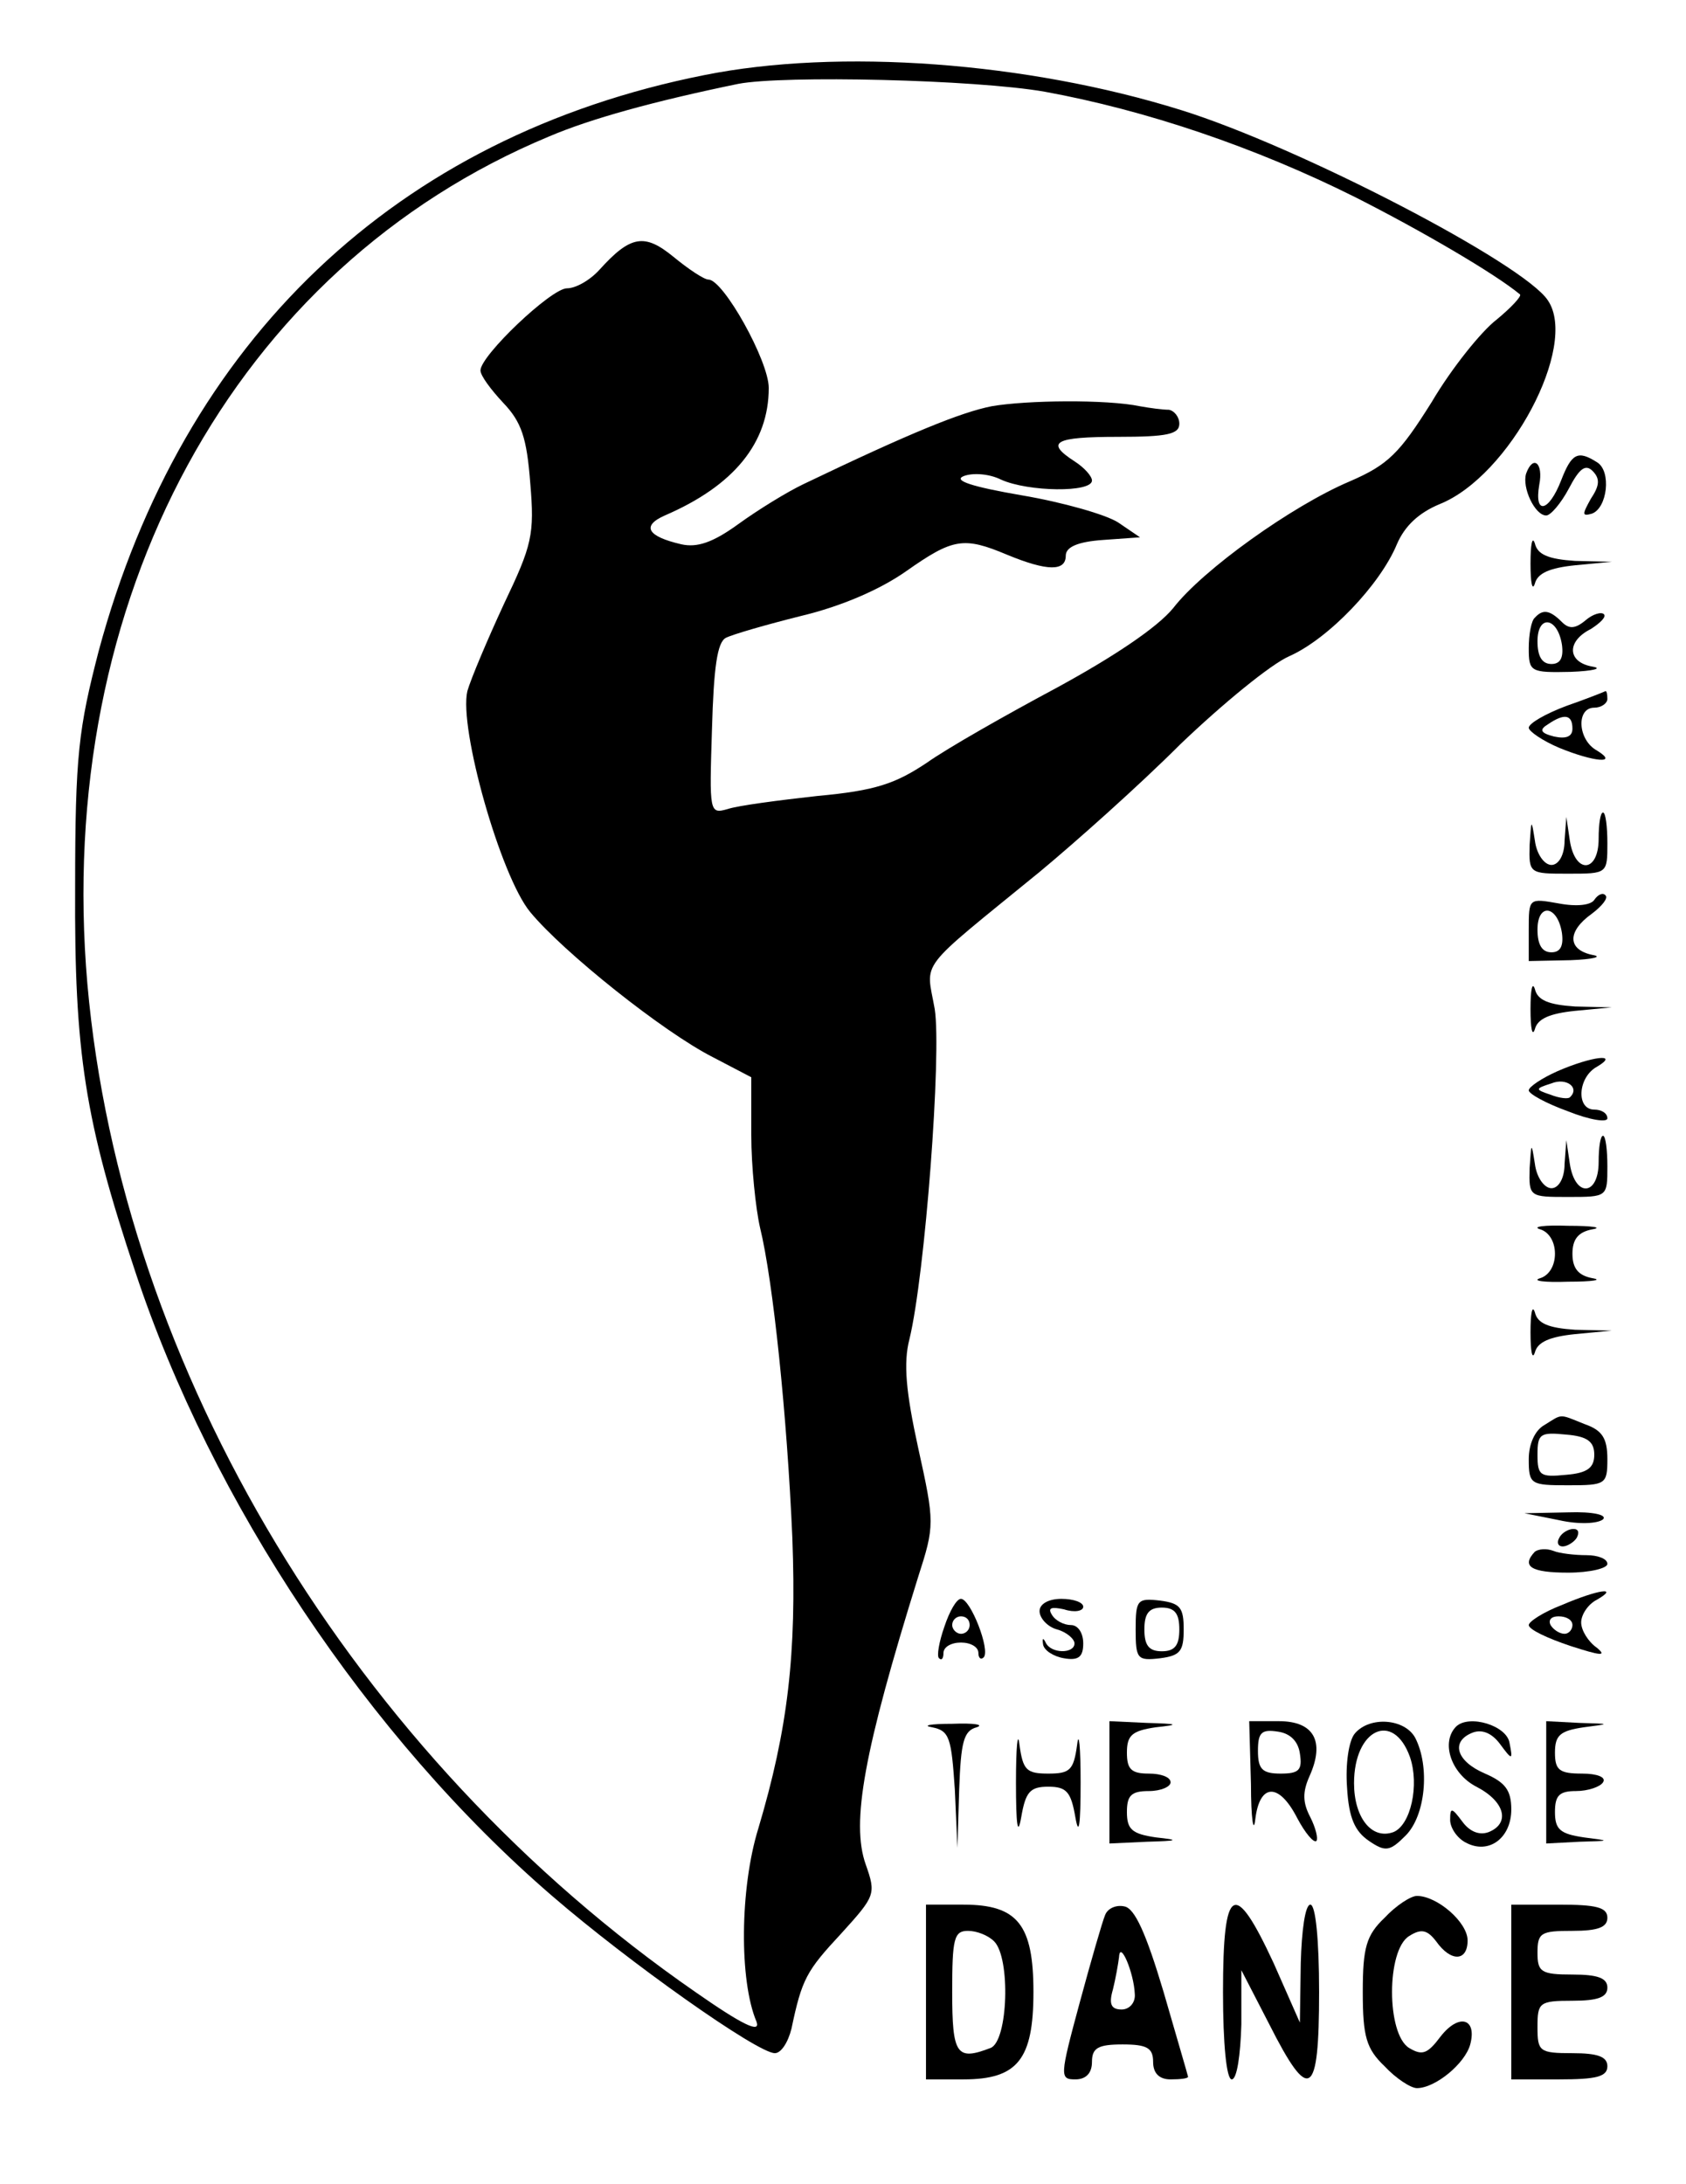 <?xml version="1.0" standalone="no"?>
<!DOCTYPE svg PUBLIC "-//W3C//DTD SVG 20010904//EN"
 "http://www.w3.org/TR/2001/REC-SVG-20010904/DTD/svg10.dtd">
<svg version="1.0" xmlns="http://www.w3.org/2000/svg"
 width="193pt" height="250pt" viewBox="0 0 193 250"
 preserveAspectRatio="xMidYMid meet">

<g transform="translate(0,250) scale(0.1,-0.1)"
fill="#000000" stroke="none">
<path d="M806 2414 c-352 -70 -597 -303 -693 -659 -23 -89 -27 -119 -27 -270
-1 -190 11 -267 69 -441 87 -263 267 -533 477 -714 88 -76 235 -180 255 -180
7 0 15 12 19 28 12 57 17 66 57 109 39 43 40 45 28 79 -17 48 -2 130 60 329
19 59 19 62 0 148 -14 64 -17 97 -10 124 18 74 37 327 29 378 -10 57 -22 41
120 157 41 34 114 99 161 146 48 46 104 92 125 101 45 20 104 82 123 128 9 21
25 36 49 46 80 32 159 181 124 233 -27 42 -285 176 -420 218 -176 55 -392 71
-546 40z m390 -19 c115 -21 240 -63 356 -121 75 -38 159 -87 188 -111 2 -2
-10 -15 -27 -29 -17 -13 -51 -55 -74 -94 -37 -59 -50 -72 -94 -91 -66 -28
-168 -101 -202 -145 -18 -22 -67 -55 -133 -91 -58 -31 -125 -69 -149 -86 -36
-24 -59 -32 -125 -38 -45 -5 -91 -11 -103 -15 -21 -6 -21 -4 -18 91 2 71 6
100 16 105 8 4 46 15 86 25 46 11 90 30 120 51 54 38 66 40 116 19 46 -19 67
-19 67 -1 0 10 14 16 43 18 l42 3 -25 17 c-14 9 -63 23 -110 31 -58 10 -79 17
-67 22 10 4 29 3 43 -4 31 -14 104 -15 104 -1 0 5 -9 15 -20 22 -34 22 -23 28
50 28 56 0 70 3 70 15 0 8 -6 15 -12 16 -7 0 -22 2 -33 4 -38 8 -130 7 -170 0
-35 -7 -92 -30 -215 -89 -19 -9 -53 -30 -75 -46 -29 -21 -47 -27 -65 -23 -39
9 -46 21 -19 33 79 34 119 83 119 146 0 31 -52 124 -69 124 -5 0 -23 12 -40
26 -33 27 -49 25 -85 -15 -11 -12 -27 -21 -37 -21 -18 0 -99 -77 -99 -94 0 -6
12 -22 26 -37 21 -22 27 -40 31 -92 5 -59 2 -71 -30 -138 -19 -41 -38 -86 -42
-100 -10 -42 38 -212 72 -253 38 -46 152 -137 209 -166 l44 -23 0 -66 c0 -36
5 -84 10 -106 15 -61 31 -216 37 -355 5 -133 -5 -219 -39 -333 -21 -68 -22
-174 -2 -221 5 -14 -17 -3 -70 34 -390 270 -657 712 -696 1154 -38 440 168
820 529 970 47 20 119 40 216 60 52 10 271 5 351 -9z"/>
<path d="M1787 1950 c-14 -36 -31 -40 -25 -5 5 25 -7 35 -15 13 -5 -16 10 -48
23 -48 5 0 17 14 26 31 12 23 19 28 27 20 9 -9 8 -17 -2 -32 -10 -18 -10 -20
1 -17 18 6 23 49 6 59 -22 14 -29 10 -41 -21z"/>
<path d="M1752 1855 c0 -22 2 -32 5 -23 3 12 17 18 46 21 l42 4 -42 1 c-30 2
-43 7 -46 20 -3 9 -5 -1 -5 -23z"/>
<path d="M1757 1793 c-4 -3 -7 -19 -7 -35 0 -27 2 -28 48 -27 26 1 37 4 25 6
-29 5 -30 29 -2 43 11 7 18 14 15 17 -3 3 -13 0 -21 -7 -12 -10 -19 -10 -27
-2 -14 14 -22 15 -31 5z m31 -31 c2 -15 -2 -22 -12 -22 -11 0 -16 9 -16 26 0
31 23 28 28 -4z"/>
<path d="M1793 1692 c-24 -9 -43 -20 -43 -25 0 -4 16 -15 35 -23 39 -16 69
-19 43 -3 -22 12 -24 49 -3 49 8 0 15 5 15 10 0 6 -1 9 -2 9 -2 -1 -22 -9 -45
-17z m7 -26 c0 -9 -7 -12 -21 -9 -16 4 -17 8 -7 14 19 13 28 11 28 -5z"/>
<path d="M1830 1540 c0 -39 -27 -41 -33 -2 l-4 27 -2 -27 c0 -17 -7 -28 -15
-28 -8 0 -17 12 -19 28 -4 25 -4 25 -6 -5 -1 -33 0 -33 44 -33 45 0 45 0 45
35 0 19 -2 35 -5 35 -3 0 -5 -13 -5 -30z"/>
<path d="M1825 1470 c-4 -6 -20 -8 -41 -4 -34 6 -34 6 -34 -30 l0 -36 48 1
c26 1 37 4 25 6 -29 6 -29 27 -1 47 12 9 19 18 16 21 -3 4 -9 1 -13 -5z m-37
-38 c2 -15 -2 -22 -12 -22 -11 0 -16 9 -16 26 0 31 23 28 28 -4z"/>
<path d="M1752 1345 c0 -22 2 -32 5 -23 3 12 17 18 46 21 l42 4 -42 1 c-30 2
-43 7 -46 20 -3 9 -5 -1 -5 -23z"/>
<path d="M1783 1274 c-18 -8 -33 -18 -33 -22 0 -4 20 -15 45 -24 25 -10 45
-13 45 -8 0 6 -7 10 -15 10 -21 0 -19 37 3 49 27 16 -6 12 -45 -5z m14 -30
c-2 -2 -12 -1 -22 3 -18 6 -18 7 1 13 17 7 33 -5 21 -16z"/>
<path d="M1830 1170 c0 -39 -27 -41 -33 -2 l-4 27 -2 -27 c0 -17 -7 -28 -15
-28 -8 0 -17 12 -19 28 -4 25 -4 25 -6 -5 -1 -33 0 -33 44 -33 45 0 45 0 45
35 0 19 -2 35 -5 35 -3 0 -5 -13 -5 -30z"/>
<path d="M1763 1093 c10 -3 17 -14 17 -28 0 -14 -7 -25 -17 -28 -10 -3 5 -5
32 -4 28 0 40 2 28 4 -16 3 -23 11 -23 28 0 17 7 25 23 28 12 2 0 4 -28 4 -27
1 -42 -1 -32 -4z"/>
<path d="M1752 975 c0 -22 2 -32 5 -23 3 12 17 18 46 21 l42 4 -42 1 c-30 2
-43 7 -46 20 -3 9 -5 -1 -5 -23z"/>
<path d="M1768 869 c-11 -6 -18 -22 -18 -39 0 -29 2 -30 45 -30 43 0 45 1 45
30 0 24 -6 33 -26 40 -30 12 -25 12 -46 -1z m57 -34 c0 -15 -8 -21 -32 -23
-30 -3 -33 -1 -33 23 0 24 3 26 33 23 24 -2 32 -8 32 -23z"/>
<path d="M1785 760 c22 -5 44 -4 50 1 5 5 -11 9 -40 8 l-50 -1 40 -8z"/>
<path d="M1785 740 c-3 -5 -2 -10 4 -10 5 0 13 5 16 10 3 6 2 10 -4 10 -5 0
-13 -4 -16 -10z"/>
<path d="M1757 724 c-16 -17 -4 -24 38 -24 25 0 45 5 45 10 0 6 -11 10 -24 10
-13 0 -31 2 -38 5 -8 3 -17 2 -21 -1z"/>
<path d="M1788 663 c-21 -8 -38 -19 -38 -23 0 -5 21 -15 48 -24 34 -11 42 -12
30 -2 -10 7 -18 20 -18 29 0 9 8 21 18 26 26 15 2 12 -40 -6z m12 -23 c0 -5
-4 -10 -9 -10 -6 0 -13 5 -16 10 -3 6 1 10 9 10 9 0 16 -4 16 -10z"/>
<path d="M1081 638 c-6 -17 -9 -34 -6 -36 3 -3 5 0 5 6 0 7 9 12 20 12 11 0
20 -5 20 -12 0 -6 3 -8 6 -5 8 8 -15 67 -26 67 -5 0 -13 -14 -19 -32z m29 2
c0 -5 -4 -10 -10 -10 -5 0 -10 5 -10 10 0 6 5 10 10 10 6 0 10 -4 10 -10z"/>
<path d="M1190 656 c0 -8 9 -18 20 -21 11 -3 20 -11 20 -16 0 -12 -27 -12 -33
1 -3 6 -4 5 -3 -2 1 -7 12 -14 24 -16 17 -3 22 2 22 17 0 12 -6 21 -14 21 -8
0 -18 5 -22 12 -5 8 0 9 14 6 12 -4 22 -2 22 3 0 5 -11 9 -25 9 -15 0 -25 -6
-25 -14z"/>
<path d="M1300 635 c0 -34 2 -36 28 -33 23 3 27 8 27 33 0 25 -4 30 -27 33
-26 3 -28 1 -28 -33z m50 0 c0 -18 -5 -25 -20 -25 -15 0 -20 7 -20 25 0 18 5
25 20 25 15 0 20 -7 20 -25z"/>
<path d="M1067 523 c20 -4 22 -12 26 -71 l3 -67 2 67 c2 54 5 67 20 71 9 3 -3
5 -28 4 -25 0 -35 -2 -23 -4z"/>
<path d="M1163 460 c0 -49 2 -63 6 -40 5 29 10 35 31 35 21 0 26 -6 31 -35 4
-23 6 -9 6 40 0 41 -2 60 -4 43 -4 -29 -8 -33 -33 -33 -25 0 -29 4 -33 33 -2
17 -4 -2 -4 -43z"/>
<path d="M1270 460 l0 -70 43 2 c36 1 38 2 10 5 -27 4 -33 9 -33 29 0 19 5 24
25 24 14 0 25 5 25 10 0 6 -11 10 -25 10 -20 0 -25 5 -25 24 0 20 6 25 33 29
28 3 26 4 -10 5 l-43 2 0 -70z"/>
<path d="M1432 458 c0 -40 3 -58 5 -40 5 41 27 42 48 1 9 -17 19 -29 22 -26 2
3 -1 15 -7 27 -9 17 -9 29 -1 47 18 40 5 63 -35 63 l-34 0 2 -72z m56 35 c3
-19 -1 -23 -22 -23 -21 0 -26 5 -26 26 0 21 4 25 23 22 14 -2 23 -11 25 -25z"/>
<path d="M1551 516 c-7 -8 -11 -35 -9 -62 2 -35 9 -50 25 -61 19 -13 24 -12
42 6 23 23 28 79 11 112 -12 22 -52 25 -69 5z m63 -27 c11 -32 1 -78 -19 -86
-25 -9 -45 17 -45 56 0 62 45 83 64 30z"/>
<path d="M1667 524 c-18 -18 -6 -54 23 -69 33 -17 39 -42 14 -52 -11 -4 -22 1
-30 12 -12 16 -14 17 -14 2 0 -9 8 -21 18 -26 26 -14 52 5 52 38 0 22 -7 31
-30 41 -33 14 -40 37 -14 47 11 4 22 -1 31 -13 14 -19 15 -19 11 1 -3 20 -46
33 -61 19z"/>
<path d="M1770 460 l0 -70 38 2 c36 1 36 1 5 5 -27 4 -33 9 -33 29 0 19 5 24
24 24 14 0 28 5 31 10 4 6 -7 10 -24 10 -26 0 -31 4 -31 24 0 20 6 25 33 29
31 4 31 4 -5 5 l-38 2 0 -70z"/>
<path d="M1585 305 c-21 -20 -25 -34 -25 -85 0 -51 4 -65 25 -85 13 -14 30
-25 37 -25 21 0 55 28 61 50 8 30 -13 36 -34 9 -15 -20 -21 -22 -36 -13 -26
16 -26 112 0 128 14 9 21 7 31 -6 17 -24 36 -23 36 1 0 21 -35 51 -58 51 -7 0
-24 -11 -37 -25z"/>
<path d="M1060 220 l0 -100 43 0 c62 0 80 23 80 100 0 77 -18 100 -80 100
l-43 0 0 -100z m78 58 c19 -19 16 -114 -4 -122 -39 -15 -44 -8 -44 64 0 61 2
70 18 70 10 0 23 -5 30 -12z"/>
<path d="M1265 308 c-3 -7 -16 -52 -29 -100 -23 -85 -23 -88 -5 -88 12 0 19 7
19 20 0 16 7 20 35 20 28 0 35 -4 35 -20 0 -13 7 -20 20 -20 11 0 20 1 20 3 0
1 -13 45 -28 97 -20 67 -33 96 -45 98 -9 2 -19 -2 -22 -10z m34 -90 c1 -10 -6
-18 -15 -18 -12 0 -15 6 -10 23 3 12 6 29 7 37 1 20 17 -18 18 -42z"/>
<path d="M1400 220 c0 -60 4 -100 10 -100 6 0 10 28 11 63 l0 62 32 -62 c46
-91 57 -84 57 37 0 60 -4 100 -10 100 -6 0 -10 -30 -11 -67 l-1 -68 -30 68
c-45 97 -58 90 -58 -33z"/>
<path d="M1730 220 l0 -100 55 0 c42 0 55 3 55 15 0 11 -11 15 -40 15 -38 0
-40 2 -40 30 0 28 2 30 40 30 29 0 40 4 40 15 0 11 -11 15 -40 15 -36 0 -40 3
-40 25 0 23 4 25 40 25 29 0 40 4 40 15 0 12 -13 15 -55 15 l-55 0 0 -100z"/>
</g>
</svg>
